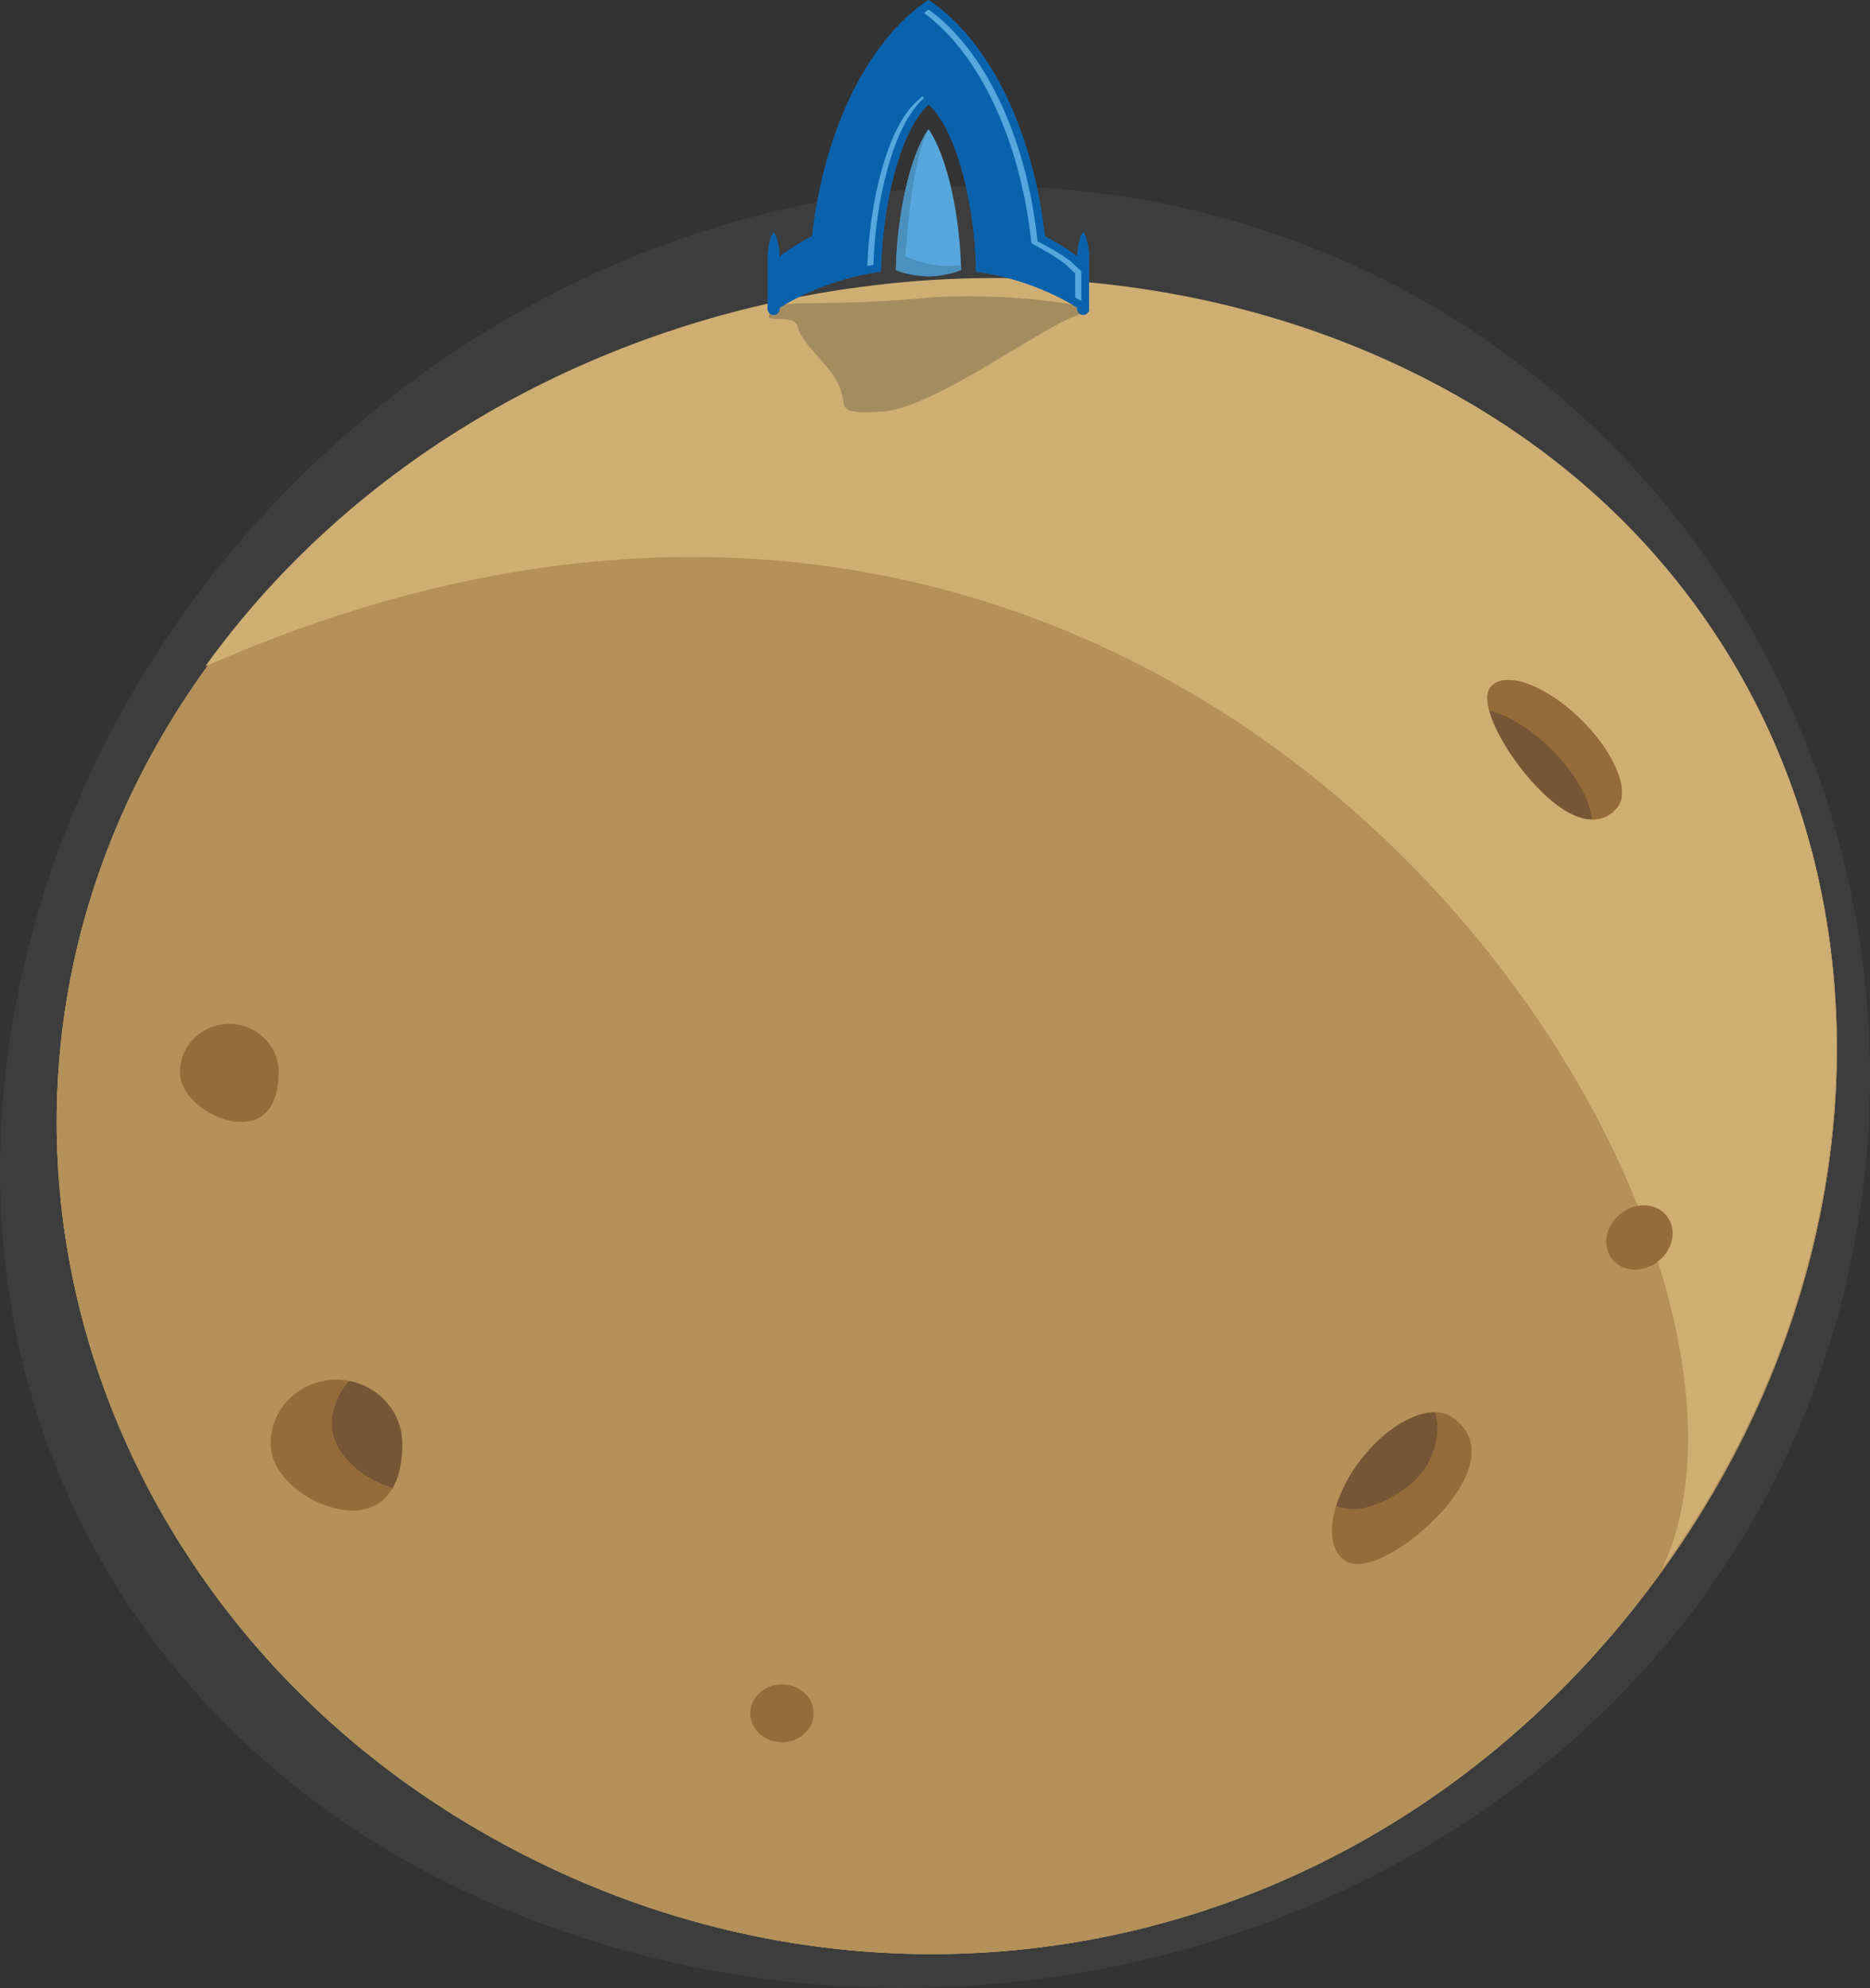<svg xmlns="http://www.w3.org/2000/svg" viewBox="0 0 1156.96 1229.62"><rect x="0" y="0" width="1156.96" height="1229.62" fill="#333333" stroke="none"/><defs><style>.cls-1{fill:#fff;opacity:0.05;}.cls-2{fill:#cfae74;}.cls-3{fill:#8b672d;}.cls-3,.cls-8{opacity:0.4;}.cls-4{fill:#946c3a;}.cls-5{fill:#765635;}.cls-6{fill:#936f34;}.cls-7{opacity:0.59;}.cls-8{fill:#1d1d1b;}.cls-9{fill:#55a7dd;}.cls-10{fill:#4b91be;}.cls-11{fill:#0b62ac;}</style></defs><title>Asset 43</title><g id="Layer_2" data-name="Layer 2"><g id="Livello_1" data-name="Livello 1"><path class="cls-1" d="M31.25,539.95C131,244.49,453.64,49.24,759.83,135.67s467.46,414.11,367.63,709.59S689.36,1291.88,383,1205.43-68.6,835.45,31.25,539.95Z"/><path class="cls-2" d="M288.6,1127.5C38.38,977-48.31,657.18,127.55,413.09S664.12,102.36,914.34,252.9s290.17,474.26,114.31,718.36S538.81,1278,288.6,1127.5Z"/><path class="cls-2" d="M288.6,1127.5C38.38,977-48.31,657.18,127.55,413.09S664.12,102.36,914.34,252.9s290.17,474.26,114.31,718.36S538.81,1278,288.6,1127.5Z"/><path class="cls-3" d="M288.6,1127.5C38.38,977-48.31,657.18,127.55,413.09S664.12,102.36,914.34,252.9s290.17,474.26,114.31,718.36S538.81,1278,288.6,1127.5Z"/><path class="cls-4" d="M473,1074.66c-9-5.44-11.54-16.55-5.59-24.8s18.11-10.55,27.14-5.11,11.54,16.55,5.59,24.81S482.06,1080.1,473,1074.66Z"/><path class="cls-2" d="M127,412.14C302.91,168,663.66,101.45,913.93,252s290.27,474.33,114.4,718.43C1129.71,756.75,742.81,141.39,127,412.14Z"/><path class="cls-4" d="M111.36,663.47c-.33-16.34,13-29.83,29.9-30.12s30.77,12.74,31.11,29.07-5.6,31.27-22.44,31.55S111.7,679.81,111.36,663.47Z"/><path class="cls-4" d="M1001.86,782.66c-9-5.44-10.8-17.57-3.93-27.1s19.76-12.85,28.8-7.41,10.79,17.58,3.93,27.1S1010.89,788.1,1001.86,782.66Z"/><path class="cls-4" d="M832.78,965.57c-13.89-8.36-10.72-35.18,7.1-59.9s43.52-38,57.41-29.63,19.88,25.09,2.07,49.81S846.67,973.93,832.78,965.57Z"/><path class="cls-4" d="M832.78,965.57c13.89,8.36,48.76-15,66.58-39.72s11.83-41.45-2.07-49.81a18.7,18.7,0,0,0-9.79-2.46c10,15.58,4.36,37.39-14.19,50.68-14.44,10.35-32.54,12.53-46.55,7.08C822,946.79,823.71,960.12,832.78,965.57Z"/><path class="cls-5" d="M870.52,919.78c18.55-13.3,21.3-37.47,17-46.2-14.25,0-33.42,12.39-47.62,32.09a90.26,90.26,0,0,0-13.12,25.67C840.07,937,856.08,930.12,870.52,919.78Z"/><path class="cls-6" d="M922.06,425.22c8.14-10.51,32.35-2.48,54.07,17.94s32.73,45.49,24.59,56-23.56,12.48-45.29-7.94S913.91,435.73,922.06,425.22Z"/><path class="cls-4" d="M957.54,461.25c16.25,15.28,26.5,33.16,27.22,45.59a18.88,18.88,0,0,0,16-7.69c8.14-10.51-2.86-35.58-24.59-56s-45.93-28.45-54.07-17.94c-2.35,3-2.32,8.16-.64,14.35C932,442,945.16,449.61,957.54,461.25Z"/><path class="cls-5" d="M955.44,491.21c11.64,10.94,21.45,15.41,29.32,15.62-.72-12.43-11-30.32-27.22-45.59C945.16,449.61,932,442,921.42,439.57,925.58,454.81,940,476.69,955.44,491.21Z"/><path class="cls-4" d="M218.92,934.27c11.64-.2,19.35-5.67,24.05-13.9-18.89-5.38-37.32-21.22-37.67-38.73a38.6,38.6,0,0,1,10.82-27.48,41.78,41.78,0,0,0-8.74-.8c-22.49.39-40.36,18.4-39.92,40.22S196.43,934.67,218.92,934.27Z"/><path class="cls-5" d="M205.29,881.64c.35,17.5,18.79,33.34,37.67,38.73,4.37-7.66,6.13-17.7,5.92-28.22-.38-18.9-14.41-34.42-32.77-38A38.6,38.6,0,0,0,205.29,881.64Z"/><g class="cls-7"><path class="cls-8" d="M571.51,184.37c-73.75,6.8-95.75-2.13-95.75,11.74,0,2.63,16.14-1.09,17.6,5.42,2.42,10.79,16.23,20.91,23.24,32.27,11,17.88-4.1,22.38,28.2,20.92,34.52-1.56,106.31-58.46,127.62-61.45C686.12,189.39,618.39,180,571.51,184.37Z"/></g><path class="cls-9" d="M574.46,79.86h0c-12,17.38-19.45,54.5-20.17,87.07,4.76,2.65,15.79,4,20.18,4,4.74,0,14.67-1.39,20.18-4C593.91,134.36,586.47,97.23,574.46,79.86Z"/><path class="cls-10" d="M582.78,164.43c-5-.38-17.53-2.84-22.75-6.13,2.92-29.53,5-59,14.38-78.4-12,17.39-19.42,54.48-20.15,87,4.76,2.65,15.79,4,20.18,4,4.74,0,14.67-1.39,20.18-4,0-.93-.07-1.88-.1-2.83A73.8,73.8,0,0,1,582.78,164.43Z"/><path class="cls-11" d="M673.76,158.32c-.21-5.81-1.66-12.61-3.65-14.62-2,2-3.44,8.76-3.65,14.59,0,.08,0,.16,0,.24v.28c-2.91-2.71-10.46-7.62-20-12.67C638.89,79.27,611.23,24.39,574.45,0h0c-36.77,24.39-64.42,79.25-72,146.1-9.67,5.12-17.32,10.11-20.16,12.81v-.38c0-.08,0-.16,0-.24-.21-5.83-1.66-12.58-3.65-14.59-2,2-3.44,8.81-3.65,14.62,0,.07,0,.13,0,.2v32.59a3.67,3.67,0,1,0,7.35,0v-.82a157.18,157.18,0,0,1,18.09-9.5v0a170.44,170.44,0,0,1,44.72-12.88c.62-42.92,12.59-88.35,29.35-103.3h0c11.75,10.49,21.15,36,25.92,65.06h0q.19,1,.36,2.09a263.14,263.14,0,0,1,2.82,27.9l0,.34q.08,1.7.13,3.39c0,.42,0,.84,0,1.25q0,1.25.06,2.5c0,.25,0,.5,0,.75h0q2.94.43,5.85,1l.2,0q2.86.52,5.67,1.13h.07q5.57,1.21,11,2.76l.87.25q2.4.7,4.76,1.46l.45.14q2.53.83,5,1.73l1.05.39q1.92.71,3.81,1.47l1.37.55q2.2.9,4.37,1.86a157.26,157.26,0,0,1,18.19,9.53v.88a3.67,3.67,0,1,0,7.35,0V158.52C673.78,158.45,673.76,158.39,673.76,158.32Z"/><path class="cls-11" d="M673.76,158.32c-.21-5.81-1.66-12.61-3.65-14.62-2,2-3.44,8.76-3.65,14.59,0,.08,0,.16,0,.24v.28c-2.91-2.71-10.46-7.62-20-12.67C638.89,79.27,611.23,24.39,574.45,0h0c-36.77,24.39-64.42,79.25-72,146.1-9.67,5.12-17.32,10.11-20.16,12.81v-.38c0-.08,0-.16,0-.24-.21-5.83-1.66-12.58-3.65-14.59-2,2-3.44,8.81-3.65,14.62,0,.07,0,.13,0,.2v32.59a3.67,3.67,0,1,0,7.35,0v-.82a157.18,157.18,0,0,1,18.09-9.5v0a170.44,170.44,0,0,1,44.72-12.88c.62-42.92,12.59-88.35,29.35-103.3h0c11.75,10.49,21.15,36,25.92,65.06h0q.19,1,.36,2.09a263.14,263.14,0,0,1,2.82,27.9l0,.34q.08,1.7.13,3.39c0,.42,0,.84,0,1.25q0,1.25.06,2.5c0,.25,0,.5,0,.75h0q2.94.43,5.85,1l.2,0q2.86.52,5.67,1.13h.07q5.57,1.21,11,2.76l.87.25q2.4.7,4.76,1.46l.45.14q2.53.83,5,1.73l1.05.39q1.92.71,3.81,1.47l1.37.55q2.2.9,4.37,1.86a157.26,157.26,0,0,1,18.19,9.53v.88a3.67,3.67,0,1,0,7.35,0V158.52C673.78,158.45,673.76,158.39,673.76,158.32Z"/><path class="cls-9" d="M663.15,162.33c-2.28-2.12-9.18-6.76-19-11.94l-2.25-1.19-.28-2.53C634.57,84,608.94,30.51,574.45,5.85c-.94.67-1.85,1.45-2.78,2.16,34,25,59.18,78,66.2,140l.28,2.53,2.25,1.19c9.77,5.18,16.67,9.81,19,11.94l5.81,5.41V184c1.26.72,2.56,1.4,3.79,2.15V167.74Z"/><path class="cls-9" d="M570.66,59.56l-3.21,2.87c-18.81,16.78-29.53,63.14-30.84,102.12,1.25-.24,2.5-.52,3.76-.73,1.22-39.11,12-85.89,30.87-102.76l.55-.49Z"/></g></g></svg>